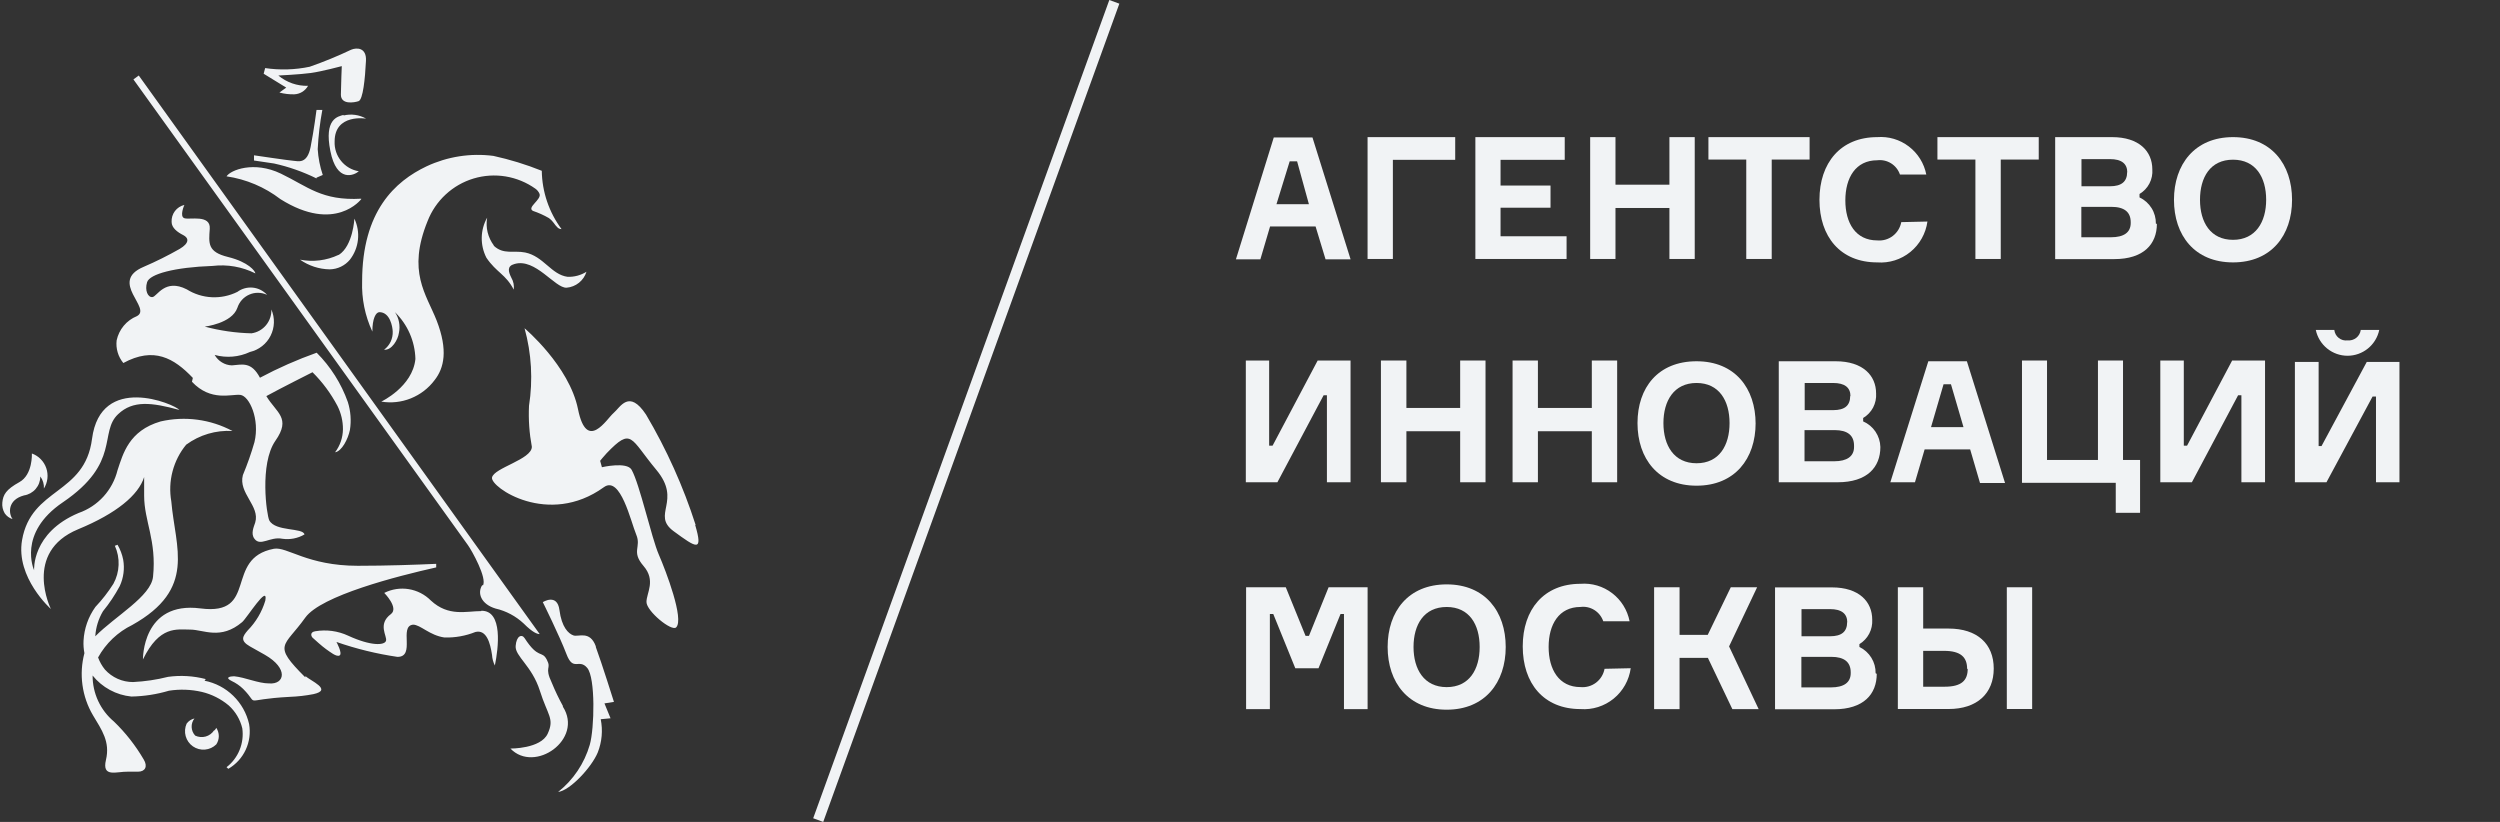 <svg width="73" height="24" viewBox="0 0 73 24" fill="none" xmlns="http://www.w3.org/2000/svg">
<rect x="0" y="0" width="73" height="24" fill="#333333" stroke="none"/>
<g clip-path="url(#clip0_3622_20398)">
<path fill-rule="evenodd" clip-rule="evenodd" d="M37.273 5.962H38.22L37.875 4.71H37.659L37.273 5.962ZM38.415 6.613H37.086L36.803 7.572H36.089L37.194 4.014H38.324L39.437 7.572H38.706L38.415 6.613Z" fill="#F1F3F5"/>
<path fill-rule="evenodd" clip-rule="evenodd" d="M40.672 4.667V7.562H39.933V4.004H42.492V4.667H40.672Z" fill="#F1F3F5"/>
<path fill-rule="evenodd" clip-rule="evenodd" d="M45.744 6.899V7.562H43.081V4.004H45.69V4.667H43.816V5.418H45.275V6.065H43.816V6.899H45.744Z" fill="#F1F3F5"/>
<path fill-rule="evenodd" clip-rule="evenodd" d="M49.486 4.004V7.562H48.747V6.073H47.172V7.562H46.433V4.004H47.172V5.393H48.747V4.004H49.486Z" fill="#F1F3F5"/>
<path fill-rule="evenodd" clip-rule="evenodd" d="M52.84 4.659H51.734V7.562H50.991V4.659H49.886V4.004H52.84V4.659Z" fill="#F1F3F5"/>
<path fill-rule="evenodd" clip-rule="evenodd" d="M56.281 6.469C56.233 6.818 56.055 7.136 55.783 7.357C55.511 7.579 55.164 7.688 54.815 7.662C53.739 7.662 53.128 6.912 53.128 5.835C53.128 4.759 53.743 4.004 54.815 4.004C55.145 3.978 55.474 4.075 55.738 4.277C56.002 4.478 56.184 4.77 56.248 5.097H55.479C55.433 4.962 55.342 4.846 55.221 4.77C55.099 4.694 54.956 4.662 54.815 4.68C54.183 4.68 53.884 5.193 53.884 5.852C53.884 6.511 54.183 7.02 54.815 7.02C54.977 7.035 55.139 6.989 55.269 6.89C55.399 6.791 55.487 6.647 55.517 6.486L56.281 6.469Z" fill="#F1F3F5"/>
<path fill-rule="evenodd" clip-rule="evenodd" d="M59.531 4.659H58.422V7.562H57.682V4.659H56.573V4.004H59.531V4.659Z" fill="#F1F3F5"/>
<path fill-rule="evenodd" clip-rule="evenodd" d="M62.217 6.49C62.217 6.194 62.034 6.04 61.652 6.04H60.775V6.928H61.639C62.013 6.928 62.217 6.79 62.217 6.511V6.49ZM62.117 5.038C62.117 4.776 61.947 4.646 61.61 4.646H60.779V5.439H61.61C61.947 5.439 62.113 5.305 62.113 5.022L62.117 5.038ZM62.981 6.536C62.981 7.128 62.595 7.566 61.735 7.566H60.011V4.004H61.672C62.466 4.004 62.848 4.421 62.848 4.947C62.859 5.089 62.829 5.232 62.763 5.359C62.697 5.486 62.597 5.591 62.474 5.664V5.764C62.619 5.832 62.741 5.941 62.826 6.077C62.911 6.213 62.954 6.371 62.952 6.532" fill="#F1F3F5"/>
<path fill-rule="evenodd" clip-rule="evenodd" d="M66.172 5.835C66.172 5.18 65.868 4.663 65.204 4.663C64.539 4.663 64.24 5.18 64.24 5.835C64.24 6.49 64.547 7.003 65.204 7.003C65.86 7.003 66.172 6.486 66.172 5.835ZM66.928 5.835C66.928 6.87 66.325 7.662 65.204 7.662C64.082 7.662 63.48 6.87 63.48 5.835C63.48 4.801 64.086 4.004 65.204 4.004C66.321 4.004 66.928 4.796 66.928 5.835Z" fill="#F1F3F5"/>
<path fill-rule="evenodd" clip-rule="evenodd" d="M37.059 10.527V13.014H37.159L38.476 10.527H39.436V14.082H38.746V11.541H38.65L37.3 14.082H36.378V10.527H37.059Z" fill="#F1F3F5"/>
<path fill-rule="evenodd" clip-rule="evenodd" d="M43.377 10.527V14.082H42.637V12.592H41.067V14.082H40.323V10.527H41.067V11.912H42.637V10.527H43.377Z" fill="#F1F3F5"/>
<path fill-rule="evenodd" clip-rule="evenodd" d="M47.221 10.527V14.082H46.481V12.592H44.907V14.082H44.167V10.527H44.907V11.912H46.481V10.527H47.221Z" fill="#F1F3F5"/>
<path fill-rule="evenodd" clip-rule="evenodd" d="M50.503 12.355C50.503 11.704 50.2 11.183 49.539 11.183C48.879 11.183 48.572 11.704 48.572 12.355C48.572 13.006 48.879 13.527 49.539 13.527C50.2 13.527 50.503 13.006 50.503 12.355ZM51.264 12.355C51.264 13.394 50.657 14.182 49.539 14.182C48.422 14.182 47.815 13.394 47.815 12.355C47.815 11.316 48.418 10.549 49.539 10.549C50.661 10.549 51.264 11.337 51.264 12.376" fill="#F1F3F5"/>
<path fill-rule="evenodd" clip-rule="evenodd" d="M54.138 13.014C54.138 12.714 53.951 12.559 53.569 12.559H52.692V13.469H53.561C53.93 13.469 54.138 13.327 54.138 13.052V13.014ZM54.034 11.575C54.034 11.312 53.864 11.183 53.527 11.183H52.697V11.976H53.527C53.864 11.976 54.026 11.846 54.026 11.558L54.034 11.575ZM54.907 13.052C54.907 13.644 54.52 14.082 53.66 14.082H51.94V10.549H53.602C54.396 10.549 54.782 10.966 54.782 11.487C54.792 11.63 54.761 11.773 54.695 11.9C54.628 12.027 54.527 12.132 54.404 12.205V12.305C54.55 12.368 54.675 12.472 54.764 12.604C54.853 12.737 54.903 12.892 54.907 13.052Z" fill="#F1F3F5"/>
<path fill-rule="evenodd" clip-rule="evenodd" d="M56.386 12.472H57.334L56.968 11.22H56.752L56.386 12.472ZM57.529 13.123H56.199L55.917 14.082H55.198L56.307 10.549H57.433L58.547 14.103H57.816L57.529 13.123Z" fill="#F1F3F5"/>
<path fill-rule="evenodd" clip-rule="evenodd" d="M61.78 14.098H59.042V10.527H59.773V13.431H61.26V10.527H61.992V13.431H62.49V14.974H61.78V14.098Z" fill="#F1F3F5"/>
<path fill-rule="evenodd" clip-rule="evenodd" d="M63.767 10.527V13.014H63.862L65.179 10.527H66.139V14.082H65.449V11.541H65.353L64.003 14.082H63.081V10.527H63.767Z" fill="#F1F3F5"/>
<path fill-rule="evenodd" clip-rule="evenodd" d="M69.474 9.635C69.429 9.848 69.312 10.039 69.144 10.176C68.975 10.313 68.765 10.388 68.548 10.388C68.331 10.388 68.121 10.313 67.952 10.176C67.783 10.039 67.667 9.848 67.621 9.635H68.162C68.167 9.68 68.181 9.724 68.203 9.765C68.225 9.805 68.255 9.84 68.291 9.868C68.327 9.897 68.368 9.917 68.412 9.93C68.457 9.942 68.502 9.945 68.548 9.939C68.639 9.949 68.73 9.922 68.802 9.866C68.874 9.809 68.922 9.726 68.934 9.635H69.474ZM67.704 10.569V13.026H67.788L69.109 10.569H70.064V14.082H69.379V11.579H69.279L67.933 14.082H67.011V10.569H67.704Z" fill="#F1F3F5"/>
<path fill-rule="evenodd" clip-rule="evenodd" d="M36.386 17.148H37.545L38.122 18.567H38.222L38.795 17.148H39.934V20.707H39.244V17.928H39.144L38.5 19.514H37.823L37.179 17.928H37.08V20.707H36.386V17.148Z" fill="#F1F3F5"/>
<path fill-rule="evenodd" clip-rule="evenodd" d="M43.206 18.892C43.206 18.241 42.907 17.724 42.243 17.724C41.578 17.724 41.275 18.241 41.275 18.892C41.275 19.542 41.582 20.064 42.243 20.064C42.903 20.064 43.206 19.547 43.206 18.892ZM43.967 18.892C43.967 19.93 43.36 20.723 42.243 20.723C41.125 20.723 40.519 19.93 40.519 18.892C40.519 17.853 41.121 17.064 42.243 17.064C43.364 17.064 43.967 17.857 43.967 18.892Z" fill="#F1F3F5"/>
<path fill-rule="evenodd" clip-rule="evenodd" d="M47.617 19.512C47.569 19.861 47.391 20.179 47.119 20.4C46.846 20.622 46.5 20.731 46.151 20.705C45.075 20.705 44.464 19.955 44.464 18.874C44.464 17.794 45.083 17.047 46.151 17.047C46.481 17.021 46.81 17.118 47.074 17.32C47.338 17.521 47.52 17.813 47.584 18.14H46.815C46.769 18.005 46.677 17.889 46.556 17.813C46.435 17.737 46.292 17.705 46.151 17.723C45.519 17.723 45.22 18.236 45.22 18.891C45.22 19.546 45.519 20.063 46.151 20.063C46.313 20.078 46.475 20.032 46.605 19.933C46.735 19.834 46.823 19.69 46.853 19.529L47.617 19.512Z" fill="#F1F3F5"/>
<path fill-rule="evenodd" clip-rule="evenodd" d="M48.3 17.148H49.043V18.538H49.866L50.539 17.148H51.308L50.489 18.875L51.353 20.707H50.585L49.87 19.209H49.043V20.707H48.3V17.148Z" fill="#F1F3F5"/>
<path fill-rule="evenodd" clip-rule="evenodd" d="M54.041 19.634C54.041 19.334 53.854 19.18 53.476 19.18H52.6V20.072H53.464C53.838 20.072 54.041 19.931 54.041 19.655V19.634ZM53.941 18.178C53.941 17.916 53.771 17.786 53.435 17.786H52.604V18.579H53.435C53.771 18.579 53.937 18.45 53.937 18.162L53.941 18.178ZM54.801 19.676C54.801 20.268 54.419 20.711 53.555 20.711H51.831V17.152H53.493C54.286 17.152 54.669 17.57 54.669 18.095C54.677 18.237 54.647 18.378 54.581 18.504C54.515 18.63 54.416 18.735 54.295 18.808V18.892C54.439 18.961 54.56 19.07 54.644 19.206C54.728 19.342 54.771 19.499 54.768 19.659" fill="#F1F3F5"/>
<path fill-rule="evenodd" clip-rule="evenodd" d="M58.599 20.703H59.339V17.148H58.599V20.703ZM57.44 19.53C57.44 19.197 57.261 19.005 56.767 19.005H56.157V20.052H56.784C57.278 20.052 57.457 19.868 57.457 19.53H57.44ZM55.417 20.703V17.148H56.157V18.354H56.9C57.731 18.354 58.217 18.796 58.217 19.522C58.217 20.248 57.731 20.703 56.9 20.703H55.417Z" fill="#F1F3F5"/>
<path fill-rule="evenodd" clip-rule="evenodd" d="M6.251 21.327C6.193 21.415 6.105 21.479 6.004 21.507C5.903 21.535 5.795 21.525 5.7 21.48C5.637 21.413 5.6 21.325 5.596 21.233C5.592 21.141 5.622 21.051 5.678 20.979C5.586 21 5.504 21.054 5.449 21.131C5.398 21.246 5.389 21.375 5.422 21.496C5.456 21.617 5.53 21.722 5.633 21.794C5.736 21.865 5.86 21.899 5.985 21.888C6.109 21.878 6.226 21.824 6.316 21.736C6.363 21.665 6.389 21.581 6.389 21.495C6.389 21.409 6.363 21.325 6.316 21.253C6.302 21.28 6.285 21.305 6.264 21.327H6.251ZM14.424 7.173C14.337 7.058 14.274 6.925 14.239 6.785C14.205 6.644 14.2 6.497 14.225 6.355C14.125 6.533 14.07 6.733 14.067 6.937C14.063 7.142 14.11 7.344 14.203 7.526C14.498 7.961 14.766 8.005 15.001 8.457C15.017 8.337 14.993 8.214 14.931 8.109C14.84 7.926 14.801 7.77 15.022 7.709C15.634 7.526 16.206 8.418 16.544 8.401C16.676 8.39 16.802 8.34 16.906 8.257C17.009 8.174 17.086 8.062 17.125 7.935C16.96 8.038 16.769 8.09 16.575 8.083C16.098 8.022 15.872 7.482 15.335 7.373C14.992 7.304 14.701 7.447 14.411 7.169L14.424 7.173ZM14.086 17.078C13.925 17.313 14.047 17.644 14.472 17.77C14.778 17.84 15.061 17.991 15.291 18.206C15.564 18.48 15.694 18.515 15.759 18.515L4.052 2.205L3.896 2.319C3.896 2.319 10.66 11.731 13.665 15.92C13.778 16.076 14.233 16.891 14.099 17.1L14.086 17.078ZM14.051 17.844C13.617 17.844 13.097 18.014 12.581 17.535C12.406 17.359 12.181 17.243 11.936 17.203C11.692 17.163 11.441 17.202 11.22 17.313C11.22 17.313 11.653 17.748 11.415 17.931C11.016 18.227 11.311 18.576 11.272 18.71C11.233 18.846 10.838 18.872 10.166 18.562C9.867 18.423 9.533 18.378 9.208 18.432C9.034 18.458 9.091 18.589 9.13 18.623C9.169 18.658 9.412 18.88 9.52 18.954C9.628 19.028 9.832 19.198 9.919 19.137C10.006 19.076 9.824 18.745 9.824 18.745C10.403 18.946 10.999 19.092 11.606 19.181C12.143 19.181 11.64 18.284 12.061 18.24C12.278 18.24 12.542 18.554 12.98 18.615C13.289 18.623 13.595 18.569 13.882 18.454C14.203 18.375 14.316 18.771 14.367 19.124C14.374 19.232 14.402 19.337 14.45 19.433C14.554 18.928 14.693 17.818 14.051 17.835V17.844ZM17.398 18.872C17.225 18.401 16.891 18.606 16.744 18.554C16.596 18.502 16.401 18.314 16.336 17.814C16.271 17.313 15.85 17.583 15.85 17.583C15.85 17.583 16.34 18.571 16.54 19.098C16.739 19.625 16.904 19.215 17.147 19.503C17.39 19.79 17.359 21.27 17.221 21.749C17.063 22.293 16.74 22.774 16.297 23.125C16.64 23.086 17.273 22.411 17.455 21.971C17.576 21.663 17.607 21.326 17.541 21.001L17.828 20.974L17.65 20.539L17.927 20.495C17.927 20.495 17.572 19.364 17.398 18.893V18.872ZM6.008 19.829C5.649 19.736 5.274 19.713 4.907 19.764C4.571 19.849 4.229 19.899 3.883 19.916C3.729 19.916 3.576 19.884 3.435 19.821C3.294 19.758 3.167 19.666 3.064 19.551C2.978 19.445 2.911 19.326 2.864 19.198C3.091 18.786 3.44 18.454 3.862 18.249C5.743 17.195 5.119 16.011 5.002 14.64C4.951 14.349 4.963 14.05 5.038 13.765C5.113 13.479 5.248 13.213 5.436 12.985C5.827 12.698 6.305 12.556 6.788 12.585C6.145 12.242 5.4 12.143 4.69 12.306C3.762 12.576 3.593 13.251 3.432 13.73C3.361 14.016 3.22 14.281 3.022 14.499C2.823 14.717 2.574 14.882 2.296 14.979C0.918 15.558 0.996 16.651 0.996 16.651C0.996 16.651 0.497 15.571 1.837 14.666C3.536 13.512 2.882 12.624 3.45 12.093C3.883 11.684 4.425 11.749 5.24 11.971C5.093 11.797 2.938 10.887 2.687 12.816C2.474 14.457 0.913 14.226 0.644 15.772C0.454 16.864 1.486 17.783 1.486 17.783C1.486 17.783 0.662 16.124 2.283 15.454C3.402 14.992 4.044 14.457 4.209 13.93C4.209 14.1 4.209 14.278 4.209 14.474C4.209 15.219 4.577 15.78 4.469 16.838C4.412 17.413 3.367 17.988 2.782 18.58C2.798 18.322 2.875 18.071 3.007 17.848C3.194 17.62 3.358 17.373 3.497 17.113C3.608 16.872 3.643 16.603 3.597 16.342C3.567 16.189 3.511 16.042 3.432 15.907L3.354 15.937C3.434 16.113 3.471 16.305 3.463 16.497C3.456 16.69 3.404 16.878 3.311 17.047C3.158 17.289 2.982 17.515 2.786 17.722C2.578 18.011 2.458 18.354 2.439 18.71C2.433 18.832 2.442 18.953 2.465 19.072C2.385 19.375 2.365 19.691 2.408 20.002C2.45 20.313 2.554 20.613 2.713 20.883C2.973 21.318 3.22 21.658 3.094 22.189C2.968 22.72 3.411 22.524 3.732 22.533H4.031C4.239 22.533 4.321 22.381 4.196 22.176C3.958 21.769 3.667 21.397 3.328 21.07C3.132 20.906 2.974 20.7 2.866 20.468C2.758 20.235 2.703 19.982 2.704 19.725C2.842 19.898 3.014 20.041 3.208 20.146C3.403 20.252 3.616 20.317 3.836 20.339C4.207 20.332 4.576 20.275 4.933 20.169C5.253 20.119 5.579 20.131 5.895 20.204C6.184 20.273 6.452 20.409 6.68 20.6C6.876 20.777 7.013 21.009 7.075 21.266C7.105 21.479 7.078 21.697 6.997 21.897C6.917 22.096 6.785 22.271 6.615 22.402L6.667 22.45C6.889 22.321 7.067 22.127 7.175 21.893C7.284 21.66 7.318 21.398 7.274 21.144C7.203 20.829 7.042 20.542 6.811 20.317C6.58 20.092 6.289 19.939 5.973 19.877L6.008 19.829ZM5.605 11.148C6.16 11.736 6.754 11.501 7.018 11.531C7.283 11.562 7.591 12.245 7.43 12.911C7.336 13.238 7.223 13.559 7.092 13.873C6.953 14.4 7.599 14.775 7.452 15.258C7.408 15.393 7.317 15.585 7.43 15.732C7.604 15.968 7.885 15.659 8.245 15.732C8.469 15.764 8.696 15.72 8.891 15.606C8.848 15.402 8.046 15.528 7.864 15.197C7.786 15.049 7.573 13.543 8.041 12.872C8.51 12.202 8.072 12.058 7.777 11.566C8.18 11.344 9.125 10.869 9.125 10.869C9.417 11.158 9.662 11.49 9.854 11.853C9.96 12.064 10.015 12.296 10.014 12.533C10.011 12.776 9.931 13.013 9.784 13.207C9.98 13.177 10.162 12.824 10.218 12.554C10.261 12.282 10.24 12.003 10.157 11.74C9.965 11.198 9.653 10.705 9.247 10.299C8.678 10.502 8.124 10.746 7.591 11.03C7.339 10.556 7.083 10.643 6.771 10.669C6.668 10.666 6.568 10.636 6.48 10.582C6.392 10.529 6.319 10.454 6.268 10.364C6.612 10.459 6.977 10.428 7.3 10.277C7.429 10.247 7.549 10.189 7.653 10.107C7.757 10.026 7.842 9.922 7.901 9.804C7.961 9.685 7.994 9.555 7.998 9.423C8.002 9.29 7.977 9.158 7.924 9.036C7.93 9.204 7.874 9.368 7.767 9.497C7.66 9.625 7.509 9.71 7.343 9.733C6.882 9.722 6.424 9.656 5.978 9.537C5.978 9.537 6.771 9.446 6.931 8.989C6.959 8.903 7.004 8.824 7.064 8.757C7.124 8.691 7.197 8.638 7.28 8.602C7.362 8.566 7.45 8.548 7.54 8.55C7.629 8.551 7.718 8.571 7.799 8.61C7.69 8.49 7.542 8.415 7.382 8.399C7.222 8.383 7.061 8.427 6.931 8.523C6.699 8.638 6.441 8.692 6.183 8.679C5.924 8.666 5.673 8.587 5.453 8.449C4.811 8.122 4.586 8.662 4.451 8.675C4.317 8.688 4.222 8.479 4.295 8.24C4.369 8 5.102 7.804 6.207 7.765C6.636 7.714 7.07 7.789 7.456 7.983C7.456 7.922 7.261 7.652 6.658 7.504C6.056 7.356 6.095 7.108 6.125 6.681C6.155 6.254 5.535 6.424 5.384 6.372C5.232 6.32 5.384 5.984 5.384 5.984C5.273 6.01 5.175 6.074 5.107 6.164C5.039 6.255 5.005 6.367 5.011 6.481C5.011 6.655 5.184 6.781 5.349 6.864C5.514 6.947 5.54 7.095 5.245 7.269C4.905 7.462 4.555 7.637 4.196 7.791C3.164 8.227 4.451 8.997 3.996 9.232C3.848 9.292 3.716 9.388 3.614 9.511C3.511 9.634 3.44 9.781 3.406 9.938C3.392 10.056 3.402 10.175 3.436 10.289C3.469 10.403 3.526 10.508 3.601 10.6C4.49 10.116 5.08 10.456 5.631 11.035L5.605 11.148ZM10.873 9.681C10.873 9.302 10.973 9.119 11.077 9.115C11.393 9.115 11.463 9.55 11.467 9.676C11.472 9.78 11.451 9.882 11.408 9.976C11.364 10.069 11.298 10.15 11.215 10.212C11.441 10.234 11.623 9.916 11.649 9.716C11.671 9.613 11.671 9.507 11.651 9.403C11.631 9.3 11.591 9.202 11.532 9.115C11.902 9.474 12.117 9.965 12.13 10.482C12.048 11.296 11.133 11.727 11.133 11.727C11.425 11.775 11.724 11.743 11.998 11.632C12.273 11.521 12.512 11.338 12.69 11.1C12.967 10.748 13.088 10.229 12.75 9.359C12.447 8.588 11.883 7.935 12.486 6.455C12.601 6.159 12.782 5.893 13.015 5.678C13.248 5.462 13.527 5.303 13.83 5.212C14.134 5.121 14.454 5.101 14.766 5.152C15.079 5.204 15.375 5.326 15.634 5.51C15.688 5.548 15.73 5.601 15.755 5.662C15.816 5.832 15.369 6.059 15.564 6.159C15.725 6.213 15.881 6.283 16.028 6.368C16.167 6.472 16.193 6.564 16.267 6.629C16.282 6.648 16.302 6.664 16.325 6.674C16.347 6.685 16.372 6.69 16.397 6.69C16.031 6.197 15.829 5.602 15.82 4.987C15.362 4.803 14.889 4.658 14.407 4.552C13.741 4.466 13.064 4.571 12.455 4.857C11.54 5.292 10.574 6.163 10.574 8.218C10.557 8.719 10.658 9.217 10.868 9.672L10.873 9.681ZM0.701 14.466C0.833 14.446 0.954 14.379 1.041 14.278C1.129 14.176 1.177 14.047 1.178 13.913C1.253 14.014 1.29 14.139 1.282 14.265C1.337 14.178 1.372 14.078 1.384 13.975C1.396 13.872 1.385 13.767 1.351 13.669C1.318 13.571 1.262 13.481 1.189 13.407C1.117 13.333 1.028 13.277 0.931 13.242C0.931 13.242 0.961 13.86 0.566 14.078C0.172 14.296 0.089 14.448 0.068 14.675C0.057 14.784 0.082 14.893 0.137 14.988C0.192 15.069 0.273 15.129 0.367 15.158C0.245 14.992 0.219 14.596 0.701 14.466ZM10.548 5.802C9.394 5.867 8.991 5.449 8.202 5.07C7.413 4.691 6.732 4.966 6.615 5.149C7.187 5.233 7.729 5.462 8.189 5.815C9.789 6.82 10.548 5.815 10.548 5.815V5.802ZM10.032 3.355C9.863 3.403 9.459 3.468 9.646 4.408C9.832 5.349 10.344 5.118 10.478 5.001C10.275 4.968 10.09 4.861 9.96 4.7C9.829 4.54 9.762 4.337 9.771 4.13C9.771 3.311 10.691 3.464 10.691 3.464C10.491 3.35 10.255 3.318 10.032 3.372V3.355ZM20.312 15.328C19.951 14.203 19.465 13.122 18.864 12.106C18.365 11.353 18.114 11.893 17.914 12.062C17.715 12.232 17.134 13.216 16.878 11.949C16.622 10.682 15.317 9.585 15.317 9.585C15.521 10.322 15.565 11.094 15.447 11.849C15.428 12.25 15.456 12.652 15.53 13.046C15.53 13.416 14.424 13.66 14.367 13.943C14.311 14.226 16.011 15.397 17.633 14.226C18.118 13.873 18.422 15.241 18.578 15.611C18.734 15.981 18.422 16.098 18.79 16.525C19.159 16.952 18.877 17.313 18.877 17.578C18.877 17.844 19.61 18.449 19.744 18.319C19.983 18.084 19.449 16.682 19.237 16.194C19.024 15.706 18.682 14.143 18.443 13.717C18.305 13.473 17.576 13.643 17.576 13.643L17.524 13.456C17.524 13.456 17.624 13.329 17.715 13.233C18.456 12.463 18.396 12.798 19.163 13.717C19.93 14.635 19.007 15.023 19.67 15.511C20.334 15.998 20.538 16.137 20.299 15.328H20.312ZM8.159 2.702C8.3 2.74 8.446 2.758 8.592 2.754C8.675 2.751 8.755 2.726 8.826 2.683C8.896 2.639 8.955 2.578 8.995 2.506C8.68 2.515 8.371 2.408 8.128 2.205C8.128 2.205 8.761 2.175 9.078 2.131C9.394 2.088 9.98 1.931 9.98 1.931C9.98 1.931 9.958 2.454 9.954 2.758C9.949 3.063 10.339 2.998 10.47 2.954C10.6 2.911 10.66 2.297 10.686 1.779C10.708 1.387 10.418 1.383 10.253 1.452C9.859 1.64 9.455 1.805 9.043 1.949C8.615 2.039 8.175 2.052 7.742 1.988L7.699 2.153L8.358 2.558L8.159 2.702ZM9.242 5.188L9.425 5.109C9.343 4.866 9.293 4.613 9.277 4.356C9.296 3.972 9.341 3.589 9.412 3.211H9.242C9.242 3.211 9.169 3.79 9.069 4.295C8.969 4.8 8.705 4.705 8.575 4.696C8.445 4.687 7.417 4.535 7.417 4.535V4.687L8.002 4.774C8.432 4.869 8.848 5.016 9.242 5.21V5.188ZM9.884 7.443C9.534 7.608 9.141 7.657 8.761 7.582C9.016 7.762 9.318 7.86 9.628 7.865C9.741 7.863 9.852 7.837 9.954 7.788C10.056 7.739 10.146 7.669 10.218 7.582C10.348 7.414 10.429 7.214 10.452 7.002C10.475 6.791 10.439 6.577 10.348 6.385C10.348 6.385 10.309 7.177 9.893 7.443H9.884ZM8.913 19.777C7.937 18.802 8.293 18.906 8.913 18.036C9.373 17.391 11.61 16.821 12.737 16.568V16.464C12.165 16.49 11.306 16.521 10.448 16.521C8.974 16.521 8.38 15.955 7.998 16.024C6.533 16.303 7.564 17.988 5.856 17.766C4.148 17.544 4.174 19.255 4.174 19.255C4.659 18.262 5.162 18.384 5.553 18.384C5.943 18.384 6.441 18.697 7.07 18.166C7.209 18.049 7.838 17.03 7.747 17.539C7.648 17.868 7.471 18.167 7.231 18.41C7.088 18.58 7.001 18.706 7.3 18.876L7.734 19.12C8.432 19.52 8.315 19.991 7.859 19.956C7.538 19.956 7.157 19.777 6.836 19.747C6.706 19.747 6.559 19.786 6.767 19.886C6.89 19.944 7.003 20.022 7.101 20.117C7.612 20.631 7.001 20.426 8.462 20.348C8.694 20.339 8.924 20.313 9.151 20.269C9.732 20.143 9.047 19.873 8.922 19.742L8.913 19.777ZM16.436 20.613C16.316 20.396 16.209 20.172 16.115 19.943C15.881 19.451 16.115 19.546 15.967 19.263C15.82 18.98 15.725 19.263 15.317 18.632C15.239 18.51 15.079 18.562 15.057 18.863C15.035 19.163 15.534 19.442 15.764 20.169C15.993 20.896 16.197 20.979 15.993 21.423C15.79 21.867 14.905 21.858 14.905 21.858C15.612 22.594 17.047 21.588 16.436 20.635" fill="#F1F3F5"/>
<path d="M32.392 -0L23.745 23.893L24.038 24L32.685 0.107L32.392 -0Z" fill="#F1F3F5"/>
</g>
<defs>
<clipPath id="clip0_3622_20398">
<rect width="72" height="24" fill="white" transform="translate(0.065)"/>
</clipPath>
</defs>
</svg>
